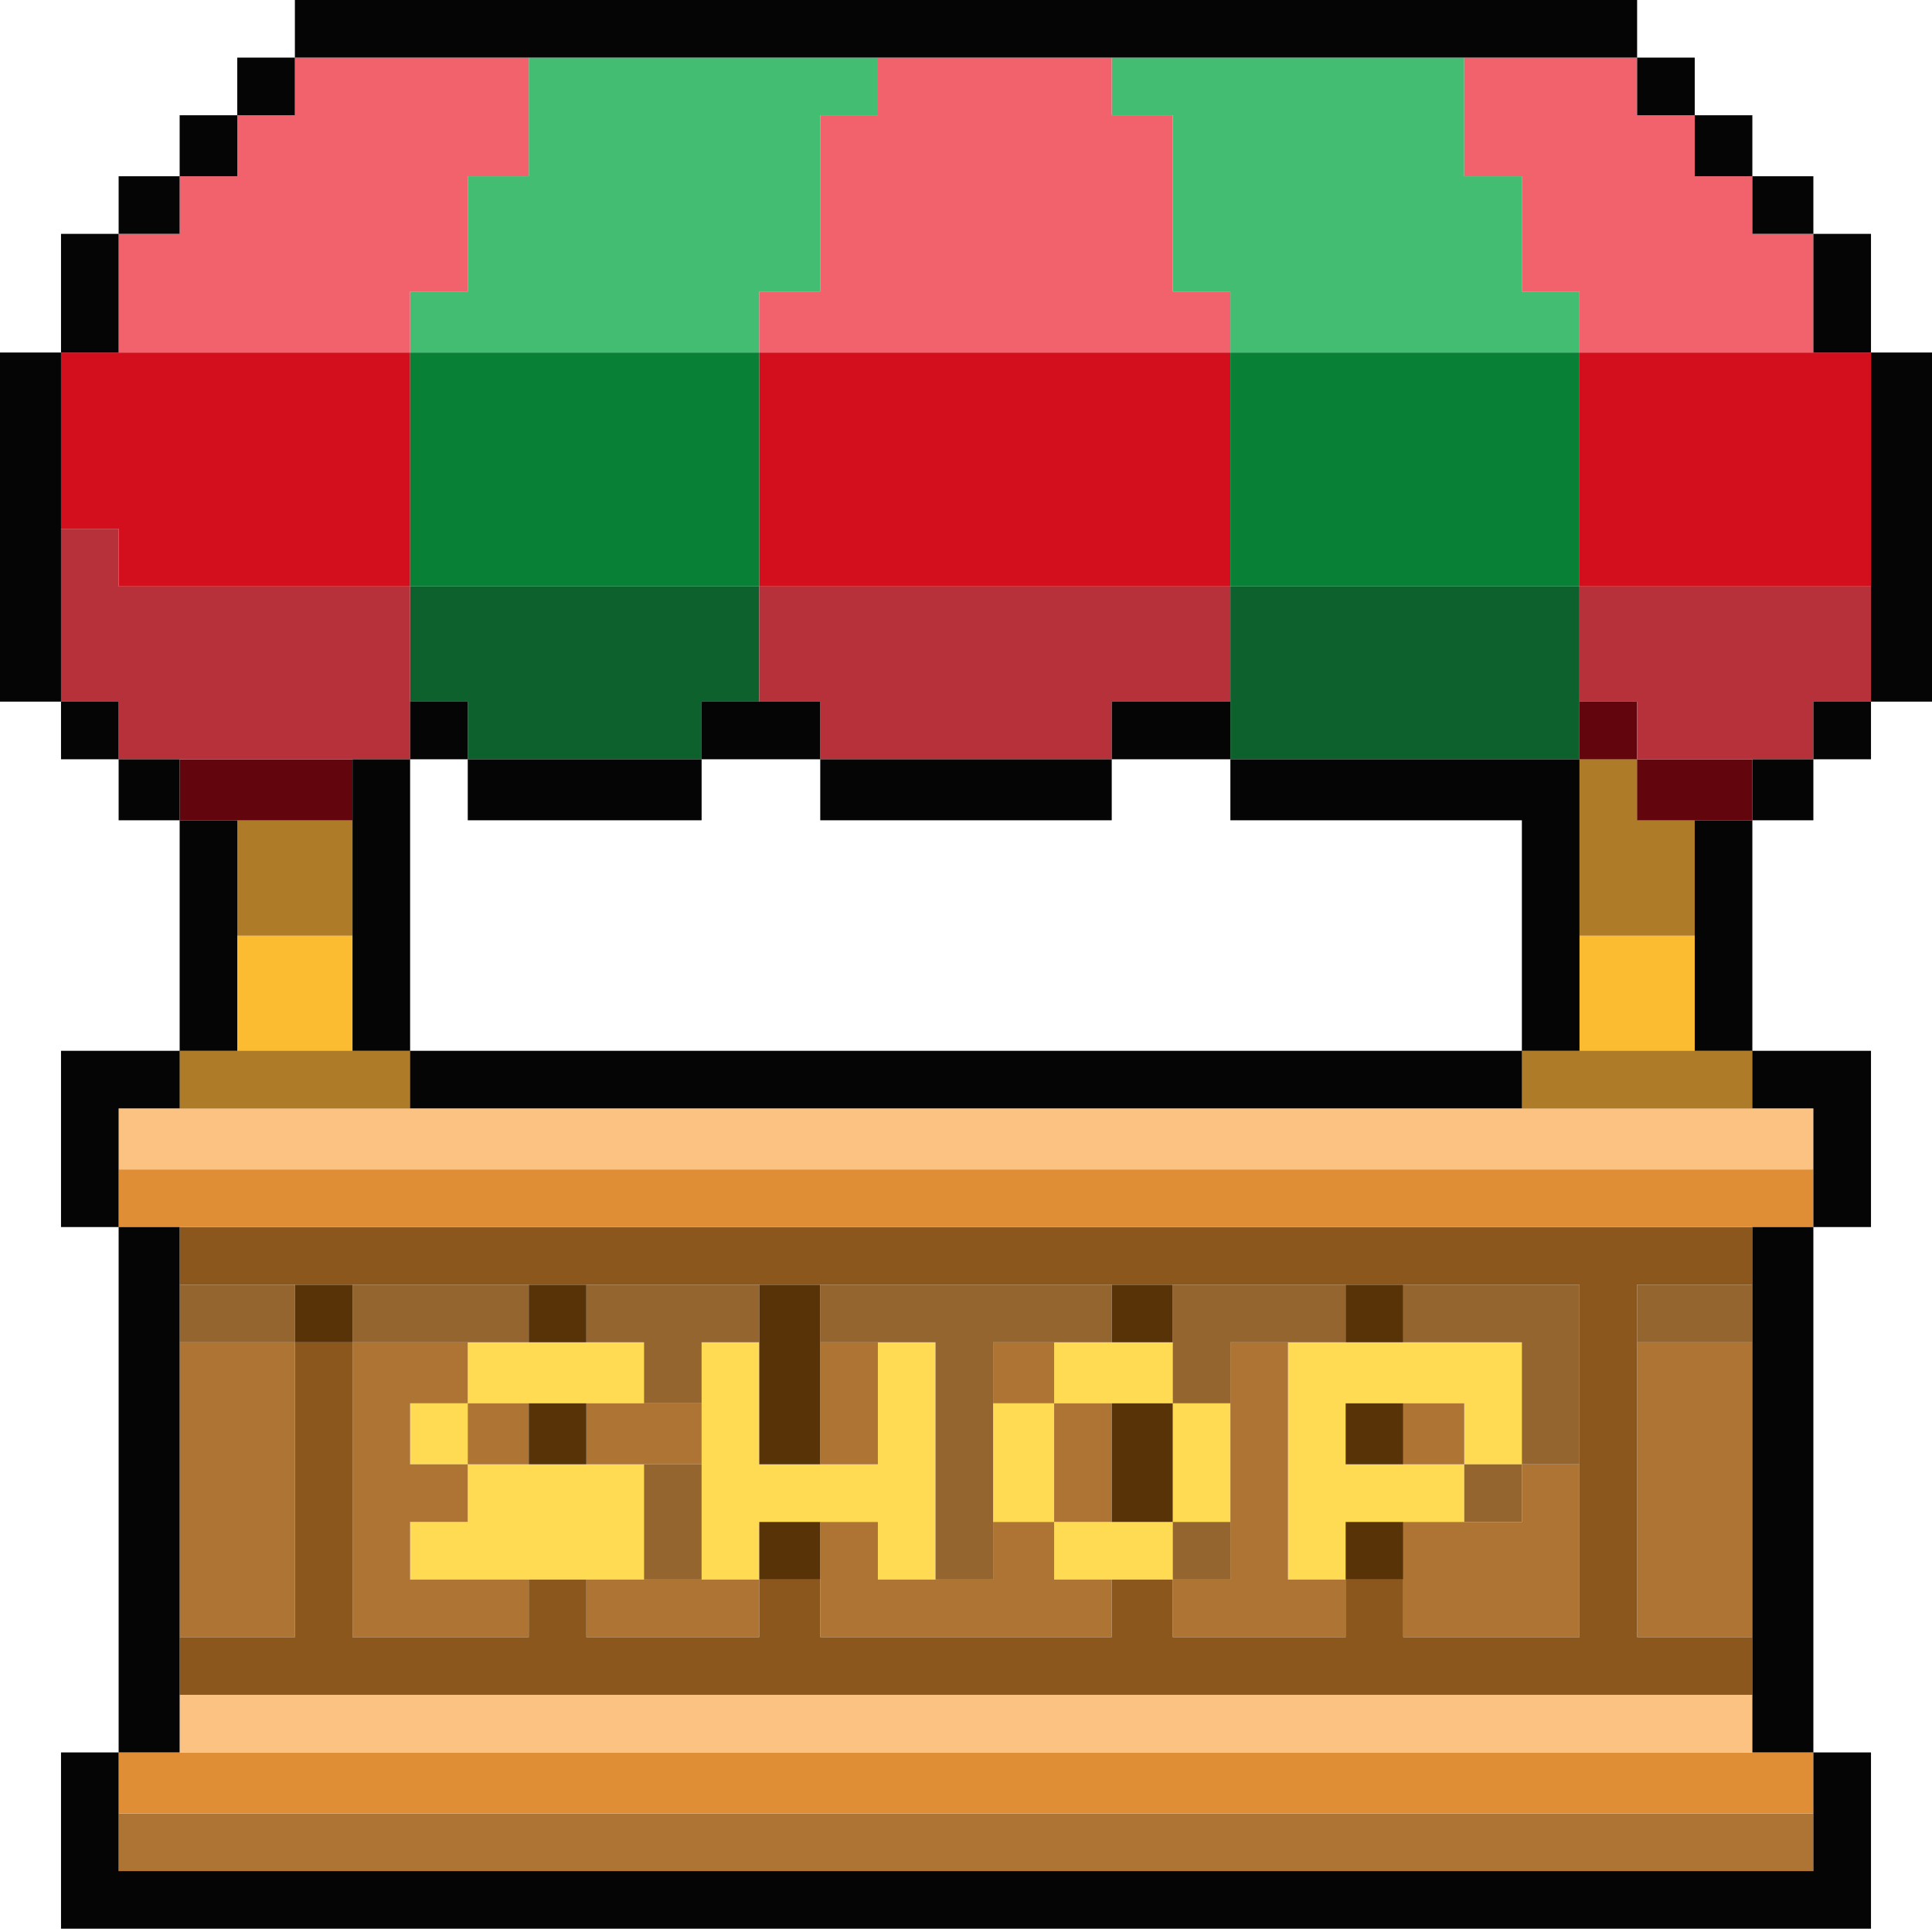 <svg xmlns="http://www.w3.org/2000/svg" version="1.1" viewBox="16 31 570 569"><path d="M 154 436 L 154 445 145.500 445 L 137 445 137 454 L 137 463 145.500 463 L 154 463 154 471.500 L 154 480 145.500 480 L 137 480 137 488.500 L 137 497 171.500 497 L 206 497 206 480 L 206 463 180 463 L 154 463 154 454 L 154 445 180 445 L 206 445 206 436 L 206 427 180 427 L 154 427 154 436 M 223 462 L 223 497 231.500 497 L 240 497 240 488.500 L 240 480 257.500 480 L 275 480 275 488.500 L 275 497 283.500 497 L 292 497 292 462 L 292 427 283.500 427 L 275 427 275 445 L 275 463 257.500 463 L 240 463 240 445 L 240 427 231.500 427 L 223 427 223 462 M 327 436 L 327 445 318 445 L 309 445 309 462.500 L 309 480 318 480 L 327 480 327 488.500 L 327 497 344.500 497 L 362 497 362 488.500 L 362 480 370.500 480 L 379 480 379 462.500 L 379 445 370.500 445 L 362 445 362 436 L 362 427 344.500 427 L 327 427 327 436 M 396 462 L 396 497 404.500 497 L 413 497 413 488.500 L 413 480 430.500 480 L 448 480 448 471.500 L 448 463 456.500 463 L 465 463 465 445 L 465 427 430.500 427 L 396 427 396 462 M 327 462.500 L 327 480 344.500 480 L 362 480 362 462.500 L 362 445 344.500 445 L 327 445 327 462.500 M 413 454 L 413 463 430.500 463 L 448 463 448 454 L 448 445 430.500 445 L 413 445 413 454" stroke="none" fill="#ffda53" fill-rule="evenodd"/><path d="M 69 470.500 L 69 514 86 514 L 103 514 103 470.500 L 103 427 86 427 L 69 427 69 470.500 M 120 470.500 L 120 514 146 514 L 172 514 172 505.500 L 172 497 154.500 497 L 137 497 137 488.500 L 137 480 145.500 480 L 154 480 154 471.500 L 154 463 163 463 L 172 463 172 454 L 172 445 163 445 L 154 445 154 436 L 154 427 137 427 L 120 427 120 470.500 M 258 445 L 258 463 266.500 463 L 275 463 275 445 L 275 427 266.500 427 L 258 427 258 445 M 309 436 L 309 445 318 445 L 327 445 327 462.500 L 327 480 318 480 L 309 480 309 488.500 L 309 497 292 497 L 275 497 275 488.500 L 275 480 266.500 480 L 258 480 258 497 L 258 514 301 514 L 344 514 344 505.500 L 344 497 335.500 497 L 327 497 327 488.500 L 327 480 335.500 480 L 344 480 344 462.500 L 344 445 335.500 445 L 327 445 327 436 L 327 427 318 427 L 309 427 309 436 M 379 462 L 379 497 370.500 497 L 362 497 362 505.500 L 362 514 387.500 514 L 413 514 413 505.500 L 413 497 404.500 497 L 396 497 396 462 L 396 427 387.500 427 L 379 427 379 462 M 499 470.500 L 499 514 516 514 L 533 514 533 470.500 L 533 427 516 427 L 499 427 499 470.500 M 137 454 L 137 463 145.500 463 L 154 463 154 454 L 154 445 145.500 445 L 137 445 137 454 M 189 454 L 189 463 206 463 L 223 463 223 454 L 223 445 206 445 L 189 445 189 454 M 430 454 L 430 463 439 463 L 448 463 448 454 L 448 445 439 445 L 430 445 430 454 M 465 471.500 L 465 480 447.500 480 L 430 480 430 497 L 430 514 456 514 L 482 514 482 488.500 L 482 463 473.500 463 L 465 463 465 471.500 M 189 505.500 L 189 514 214.500 514 L 240 514 240 505.500 L 240 497 214.500 497 L 189 497 189 505.500 M 51 574.500 L 51 583 301 583 L 551 583 551 574.500 L 551 566 301 566 L 51 566 51 574.500" stroke="none" fill="#ad7434" fill-rule="evenodd"/><path d="M 69 418.500 L 69 427 86 427 L 103 427 103 418.500 L 103 410 86 410 L 69 410 69 418.500 M 120 418.500 L 120 427 146 427 L 172 427 172 418.500 L 172 410 146 410 L 120 410 120 418.500 M 189 418.500 L 189 427 197.500 427 L 206 427 206 436 L 206 445 214.500 445 L 223 445 223 436 L 223 427 231.500 427 L 240 427 240 418.500 L 240 410 214.500 410 L 189 410 189 418.500 M 258 418.500 L 258 427 275 427 L 292 427 292 462 L 292 497 300.500 497 L 309 497 309 462 L 309 427 326.500 427 L 344 427 344 418.500 L 344 410 301 410 L 258 410 258 418.500 M 362 427.500 L 362 445 370.500 445 L 379 445 379 436 L 379 427 396 427 L 413 427 413 418.500 L 413 410 387.500 410 L 362 410 362 427.500 M 430 418.500 L 430 427 447.500 427 L 465 427 465 445 L 465 463 456.500 463 L 448 463 448 471.500 L 448 480 456.500 480 L 465 480 465 471.500 L 465 463 473.500 463 L 482 463 482 436.500 L 482 410 456 410 L 430 410 430 418.500 M 499 418.500 L 499 427 516 427 L 533 427 533 418.500 L 533 410 516 410 L 499 410 499 418.500 M 206 480 L 206 497 214.500 497 L 223 497 223 480 L 223 463 214.500 463 L 206 463 206 480 M 362 488.500 L 362 497 370.500 497 L 379 497 379 488.500 L 379 480 370.500 480 L 362 480 362 488.500" stroke="none" fill="#95652f" fill-rule="evenodd"/><path d="M 103 418.500 L 103 427 111.500 427 L 120 427 120 418.500 L 120 410 111.500 410 L 103 410 103 418.500 M 172 418.500 L 172 427 180.500 427 L 189 427 189 418.500 L 189 410 180.500 410 L 172 410 172 418.500 M 240 436.500 L 240 463 249 463 L 258 463 258 436.500 L 258 410 249 410 L 240 410 240 436.500 M 344 418.500 L 344 427 353 427 L 362 427 362 418.500 L 362 410 353 410 L 344 410 344 418.500 M 413 418.500 L 413 427 421.500 427 L 430 427 430 418.500 L 430 410 421.500 410 L 413 410 413 418.500 M 172 454 L 172 463 180.500 463 L 189 463 189 454 L 189 445 180.500 445 L 172 445 172 454 M 344 462.500 L 344 480 353 480 L 362 480 362 462.500 L 362 445 353 445 L 344 445 344 462.500 M 413 454 L 413 463 421.500 463 L 430 463 430 454 L 430 445 421.500 445 L 413 445 413 454 M 240 488.500 L 240 497 249 497 L 258 497 258 488.500 L 258 480 249 480 L 240 480 240 488.500 M 413 488.500 L 413 497 421.500 497 L 430 497 430 488.500 L 430 480 421.500 480 L 413 480 413 488.500" stroke="none" fill="#593308" fill-rule="evenodd"/><path d="M 69 401.500 L 69 410 275.500 410 L 482 410 482 462 L 482 514 456 514 L 430 514 430 505.500 L 430 497 421.500 497 L 413 497 413 505.500 L 413 514 387.500 514 L 362 514 362 505.500 L 362 497 353 497 L 344 497 344 505.500 L 344 514 301 514 L 258 514 258 505.500 L 258 497 249 497 L 240 497 240 505.500 L 240 514 214.500 514 L 189 514 189 505.500 L 189 497 180.500 497 L 172 497 172 505.500 L 172 514 146 514 L 120 514 120 470.500 L 120 427 111.500 427 L 103 427 103 470.500 L 103 514 86 514 L 69 514 69 522.500 L 69 531 301 531 L 533 531 533 522.500 L 533 514 516 514 L 499 514 499 462 L 499 410 516 410 L 533 410 533 401.500 L 533 393 301 393 L 69 393 69 401.500" stroke="none" fill="#8b571d" fill-rule="evenodd"/><path d="M 51 384.500 L 51 393 301 393 L 551 393 551 384.500 L 551 376 301 376 L 51 376 51 384.500 M 51 557 L 51 566 301 566 L 551 566 551 557 L 551 548 301 548 L 51 548 51 557" stroke="none" fill="#df8e35" fill-rule="evenodd"/><path d="M 51 367 L 51 376 301 376 L 551 376 551 367 L 551 358 301 358 L 51 358 51 367 M 69 539.500 L 69 548 301 548 L 533 548 533 539.500 L 533 531 301 531 L 69 531 69 539.500" stroke="none" fill="#fbc282" fill-rule="evenodd"/><path d="M 482 281 L 482 307 499 307 L 516 307 516 290 L 516 273 507.500 273 L 499 273 499 264 L 499 255 490.500 255 L 482 255 482 281 M 86 290 L 86 307 103 307 L 120 307 120 290 L 120 273 103 273 L 86 273 86 290 M 69 349.500 L 69 358 103 358 L 137 358 137 349.500 L 137 341 103 341 L 69 341 69 349.500 M 465 349.500 L 465 358 499 358 L 533 358 533 349.500 L 533 341 499 341 L 465 341 465 349.500" stroke="none" fill="#ae7c29" fill-rule="evenodd"/><path d="M 86 324 L 86 341 103 341 L 120 341 120 324 L 120 307 103 307 L 86 307 86 324 M 482 324 L 482 341 499 341 L 516 341 516 324 L 516 307 499 307 L 482 307 482 324" stroke="none" fill="#fbbc32" fill-rule="evenodd"/><path d="M 482 281 L 482 307 499 307 L 516 307 516 290 L 516 273 507.500 273 L 499 273 499 264 L 499 255 490.500 255 L 482 255 482 281 M 86 290 L 86 307 103 307 L 120 307 120 290 L 120 273 103 273 L 86 273 86 290 M 69 349.500 L 69 358 103 358 L 137 358 137 349.500 L 137 341 103 341 L 69 341 69 349.500 M 465 349.500 L 465 358 499 358 L 533 358 533 349.500 L 533 341 499 341 L 465 341 465 349.500" stroke="none" fill="#ae7c29" fill-rule="evenodd"/><path d="M 482 246.500 L 482 255 490.500 255 L 499 255 499 264 L 499 273 516 273 L 533 273 533 264 L 533 255 516 255 L 499 255 499 246.500 L 499 238 490.500 238 L 482 238 482 246.500 M 69 264 L 69 273 94.500 273 L 120 273 120 264 L 120 255 94.500 255 L 69 255 69 264" stroke="none" fill="#63050c" fill-rule="evenodd"/><path d="M 137 221 L 137 238 145.500 238 L 154 238 154 246.500 L 154 255 188.500 255 L 223 255 223 246.500 L 223 238 231.500 238 L 240 238 240 221 L 240 204 188.500 204 L 137 204 137 221 M 379 229.500 L 379 255 430.500 255 L 482 255 482 229.500 L 482 204 430.500 204 L 379 204 379 229.500" stroke="none" fill="#0c612d" fill-rule="evenodd"/><path d="M 34 212.500 L 34 238 42.500 238 L 51 238 51 246.500 L 51 255 94 255 L 137 255 137 229.500 L 137 204 94 204 L 51 204 51 195.500 L 51 187 42.500 187 L 34 187 34 212.500 M 240 221 L 240 238 249 238 L 258 238 258 246.500 L 258 255 301 255 L 344 255 344 246.500 L 344 238 361.500 238 L 379 238 379 221 L 379 204 309.500 204 L 240 204 240 221 M 482 221 L 482 238 490.500 238 L 499 238 499 246.500 L 499 255 525 255 L 551 255 551 246.500 L 551 238 559.500 238 L 568 238 568 221 L 568 204 525 204 L 482 204 482 221" stroke="none" fill="#b7313b" fill-rule="evenodd"/><path d="M 34 161 L 34 187 42.500 187 L 51 187 51 195.500 L 51 204 94 204 L 137 204 137 169.500 L 137 135 85.500 135 L 34 135 34 161 M 240 169.500 L 240 204 309.500 204 L 379 204 379 169.500 L 379 135 309.500 135 L 240 135 240 169.500 M 482 169.500 L 482 204 525 204 L 568 204 568 169.500 L 568 135 525 135 L 482 135 482 169.500" stroke="none" fill="#d30f1e" fill-rule="evenodd"/><path d="M 137 169.500 L 137 204 188.500 204 L 240 204 240 169.500 L 240 135 188.500 135 L 137 135 137 169.500 M 379 169.500 L 379 204 430.500 204 L 482 204 482 169.500 L 482 135 430.500 135 L 379 135 379 169.500" stroke="none" fill="#088036" fill-rule="evenodd"/><path d="M 172 65.500 L 172 83 163 83 L 154 83 154 100 L 154 117 145.500 117 L 137 117 137 126 L 137 135 188.500 135 L 240 135 240 126 L 240 117 249 117 L 258 117 258 91 L 258 65 266.500 65 L 275 65 275 56.500 L 275 48 223.500 48 L 172 48 172 65.500 M 344 56.500 L 344 65 353 65 L 362 65 362 91 L 362 117 370.500 117 L 379 117 379 126 L 379 135 430.500 135 L 482 135 482 126 L 482 117 473.500 117 L 465 117 465 100 L 465 83 456.500 83 L 448 83 448 65.500 L 448 48 396 48 L 344 48 344 56.500" stroke="none" fill="#42bd71" fill-rule="evenodd"/><path d="M 103 56.500 L 103 65 94.500 65 L 86 65 86 74 L 86 83 77.500 83 L 69 83 69 91.500 L 69 100 60 100 L 51 100 51 117.500 L 51 135 94 135 L 137 135 137 126 L 137 117 145.500 117 L 154 117 154 100 L 154 83 163 83 L 172 83 172 65.500 L 172 48 137.500 48 L 103 48 103 56.500 M 275 56.500 L 275 65 266.500 65 L 258 65 258 91 L 258 117 249 117 L 240 117 240 126 L 240 135 309.500 135 L 379 135 379 126 L 379 117 370.500 117 L 362 117 362 91 L 362 65 353 65 L 344 65 344 56.500 L 344 48 309.500 48 L 275 48 275 56.500 M 448 65.500 L 448 83 456.500 83 L 465 83 465 100 L 465 117 473.500 117 L 482 117 482 126 L 482 135 516.500 135 L 551 135 551 117.500 L 551 100 542 100 L 533 100 533 91.500 L 533 83 524.500 83 L 516 83 516 74 L 516 65 507.500 65 L 499 65 499 56.500 L 499 48 473.500 48 L 448 48 448 65.500" stroke="none" fill="#f1626d" fill-rule="evenodd"/><path d="M 103 39.500 L 103 48 94.500 48 L 86 48 86 56.500 L 86 65 77.500 65 L 69 65 69 74 L 69 83 60 83 L 51 83 51 91.500 L 51 100 42.500 100 L 34 100 34 117.500 L 34 135 25 135 L 16 135 16 186.500 L 16 238 25 238 L 34 238 34 246.500 L 34 255 42.500 255 L 51 255 51 264 L 51 273 60 273 L 69 273 69 307 L 69 341 51.500 341 L 34 341 34 367 L 34 393 42.500 393 L 51 393 51 470.500 L 51 548 42.500 548 L 34 548 34 574 L 34 600 301 600 L 568 600 568 574 L 568 548 559.500 548 L 551 548 551 470.500 L 551 393 559.500 393 L 568 393 568 367 L 568 341 550.500 341 L 533 341 533 307 L 533 273 542 273 L 551 273 551 264 L 551 255 559.500 255 L 568 255 568 246.500 L 568 238 577 238 L 586 238 586 186.500 L 586 135 577 135 L 568 135 568 117.500 L 568 100 559.500 100 L 551 100 551 91.500 L 551 83 542 83 L 533 83 533 74 L 533 65 524.500 65 L 516 65 516 56.500 L 516 48 507.500 48 L 499 48 499 39.500 L 499 31 301 31 L 103 31 103 39.500 M 103 56.500 L 103 65 94.500 65 L 86 65 86 74 L 86 83 77.500 83 L 69 83 69 91.500 L 69 100 60 100 L 51 100 51 117.500 L 51 135 42.500 135 L 34 135 34 186.500 L 34 238 42.500 238 L 51 238 51 246.500 L 51 255 60 255 L 69 255 69 264 L 69 273 77.500 273 L 86 273 86 307 L 86 341 77.500 341 L 69 341 69 349.500 L 69 358 60 358 L 51 358 51 375.500 L 51 393 60 393 L 69 393 69 470.500 L 69 548 60 548 L 51 548 51 565.500 L 51 583 301 583 L 551 583 551 565.500 L 551 548 542 548 L 533 548 533 470.500 L 533 393 542 393 L 551 393 551 375.500 L 551 358 542 358 L 533 358 533 349.500 L 533 341 524.500 341 L 516 341 516 307 L 516 273 524.500 273 L 533 273 533 264 L 533 255 542 255 L 551 255 551 246.500 L 551 238 559.500 238 L 568 238 568 186.500 L 568 135 559.500 135 L 551 135 551 117.500 L 551 100 542 100 L 533 100 533 91.500 L 533 83 524.500 83 L 516 83 516 74 L 516 65 507.500 65 L 499 65 499 56.500 L 499 48 301 48 L 103 48 103 56.500 M 137 246.500 L 137 255 128.500 255 L 120 255 120 298 L 120 341 128.500 341 L 137 341 137 349.500 L 137 358 301 358 L 465 358 465 349.500 L 465 341 473.500 341 L 482 341 482 298 L 482 255 430.500 255 L 379 255 379 246.500 L 379 238 361.500 238 L 344 238 344 246.500 L 344 255 301 255 L 258 255 258 246.500 L 258 238 240.500 238 L 223 238 223 246.500 L 223 255 188.500 255 L 154 255 154 246.500 L 154 238 145.500 238 L 137 238 137 246.500 M 137 298 L 137 341 301 341 L 465 341 465 307 L 465 273 422 273 L 379 273 379 264 L 379 255 361.500 255 L 344 255 344 264 L 344 273 301 273 L 258 273 258 264 L 258 255 240.500 255 L 223 255 223 264 L 223 273 188.500 273 L 154 273 154 264 L 154 255 145.500 255 L 137 255 137 298" stroke="none" fill="#050505" fill-rule="evenodd"/><path d="" stroke="none" fill="#bb5635" fill-rule="evenodd"/></svg>